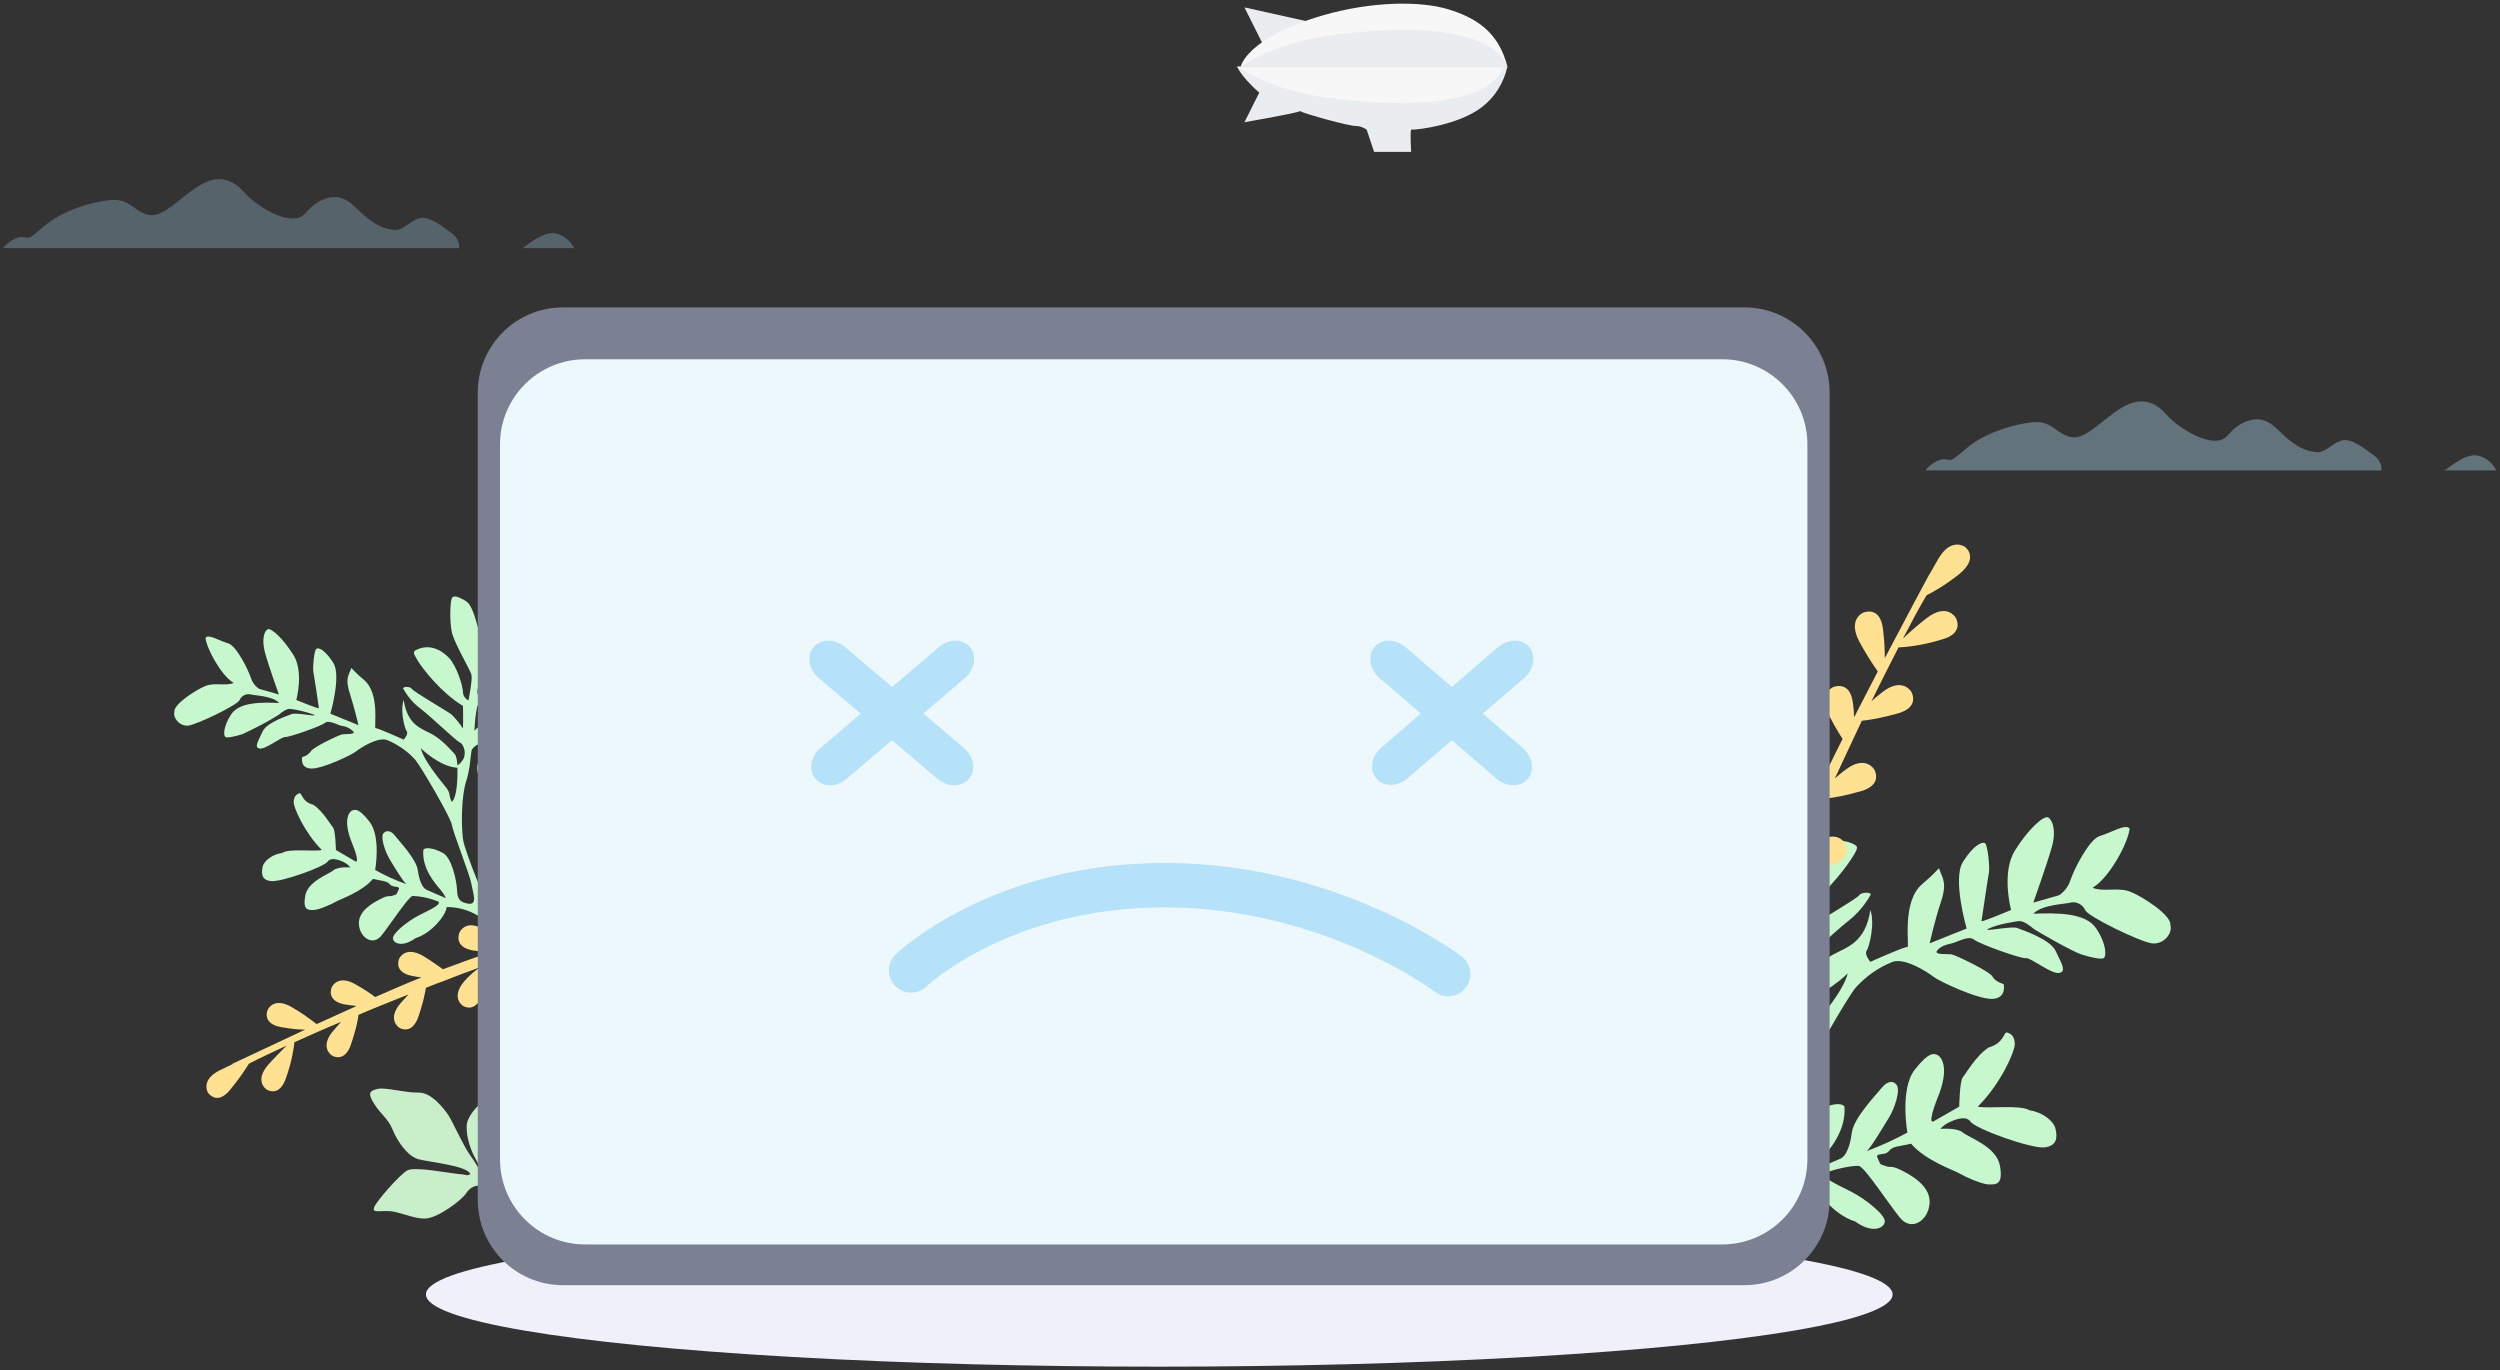 <?xml version="1.0" encoding="utf-8"?>
<!-- Generator: Adobe Illustrator 21.0.0, SVG Export Plug-In . SVG Version: 6.00 Build 0)  -->
<svg version="1.1" id="组_16" xmlns="http://www.w3.org/2000/svg" xmlns:xlink="http://www.w3.org/1999/xlink" x="0px" y="0px"
	 viewBox="0 0 675 370" style="enable-background:new 0 0 675 370;" xml:space="preserve">
<rect x="0" y="0" width="675" height="370" fill="#333333" stroke="none"/>
<style type="text/css">
	.st0{fill:#C7F7CC;}
	.st1{fill:#FFE192;}
	.st2{fill:#C9EECA;}
	.st3{fill:#F0F0FA;}
	.st4{fill:#7B8193;}
	.st5{fill:#EDF8FD;}
	.st6{opacity:0.3;fill:#ABD3E9;enable-background:new    ;}
	.st7{opacity:0.4;fill:#ABD3E9;enable-background:new    ;}
	.st8{fill:#EAEDEF;}
	.st9{fill:#F7F7F7;}
	.st10{opacity:0.6;}
	.st11{fill:#8FD4F6;}
	.st12{fill:none;stroke:#8FD4F6;stroke-width:12;stroke-linecap:round;stroke-linejoin:round;}
</style>
<g id="组_21">
	<path id="形状_9" class="st0" d="M438,287.8c0,0,0.3-15.6,8-16c3.5-0.2,3.9,8,2,11c-1.4,3.5-3.1,6.8-5,10l1,5c0,0,6.7-15.4,15-16
		c2.9-0.2,5.5,0.8,5,2c-0.9,3.4-3.5,9.4-7,12s-8.3,7.6-11,7c0.5,3.4,2.5,9.4,3,10c0.7-4.8,5.5-12,10-14c2.9-2,6.7-5.2,9-5
		s3.5,3.2,0,8s-9.1,11.2-17,14c0.4,1.7,0.8,3.3,1,5c0,0,10.5-10.8,15-10s3.1,2.4,3,4s-6.5,8.6-13,12c1.8,3.1,3.8,6.2,6,9
		c0,0,10.3-11.8,11-14s9.3-22.1,10-27.1s0.5-15-1-20s-1.5-9-2-11s-4.1-3.6-6-3c-1,0.3-11.1-2.8-14-3s-6.3-0.6-6-4s2.3-5,6-5
		c3,0.1,6,0.4,9,1c0,0,9.5,5.4,10,7c-0.1-3-0.5-6-1-9c0,0-8.9,1-15-3s-8.1-5.6-8-8s5.3-3.6,9-2s11.7,3.6,14,9c0.1-7.6-4.9-9-10-13
		s-8.3-8.4-8-10s5.1-2.6,8-1s7.5,5,8,7c1.1-2.8,2.7-14,6-16s4.5-2,5-1s0.9,8,0,12s-6.5,13.4-7,15s1,9,1,9c1.2-0.5,2-1.7,2-3
		c0.1-2.4,2.2-9.1,5-12c3.7-3.8,7.7-4.4,11-3c1.8,0.8,1.9,1,0,4s-8.3,11.4-16,16c-0.1,4.4,0,8,0,8s2.7-4,4-5s13.3-8,14-9
		s3.7-0.8,3,0c-1.5,2.7-3.6,5.1-6,7c-4.1,3.2-12.5,11.4-14,12s-2.3,4-1,6s2,2,2,2s0.1-3.2,1-4s4.3-5,8-7s8.7-3.2,10-12
		c1.3,3.6-0.3,10-1,11s1,3,1,3s9.3-4.2,10-4s-1.7-12.2,4-17s4.1-5,5-3s1.5,3.6,0,8s-3,11-3,11l10-4c0,0-3.9-13.4-1-18s5.3-5.6,6-5
		s1.3,6.6,1,8s-1.9,12.6-2,13s8-3,8-3s-2.7-10,1-16s7.9-9.6,9-9s2.3,3.4,1,8s-5,15-5,15l7-2c1.4-1,2.5-2.4,3-4
		c0.9-2.8,5.1-11.2,8-12s6.9-3.4,8-2c-0.3,3.6-5.3,13.2-10,16c2.9,1.2,6.7-0.2,10,1s11.3,6.4,11,9c0.7,2.4-1.9,5.4-5,5
		s-17.3-7.2-18-9c-0.7-1.5-2.4-2.4-4-2c-0.9,0.4-7.5,0.4-10,3c6.1-0.2,14.1-0.4,17,4s2.7,7.6,2,8s-3.5-0.2-6-1s-12.3-6.4-13-7
		s-2.7-2.2-4-2s-5.5,0.8-8,2s6.9-1,8,0c0.5,0.2,8.5,2.8,10,6c1.5,3.2,3.1,5.6,1,6s-7.7-4.2-9-4s-12.5-3.8-14-5s-4.3,0.6-6,1
		s-3.1,0.8-4,2s2.9,0.8,4,1s10.3,4.6,11,6s3,2,3,2s0.9,3.8-3,4s-14.5-4.8-16-6s-7.7-5.2-11-4c-3.8,1.5-7.2,3.9-10,7
		c-2.3,2.8-12.5,20.4-13,23.1s-6.5,18.2-7,21s-2.3,7.4,1,7s3.9-2,4-5s1.9-11.2,5-13s6.3-2.2,7-1c0.5,6.6-4.1,11.6-6,14s-2,3-2,3
		s5.7-2.4,7-3s2.5-3,3-7s6.9-10.6,8-12s2.7-2.4,4-1c1.3,1.4-0.5,6.6-2,9s-4.9,8.2-6,9c3.8-1.4,7.5-3.1,11-5c0,0-2.1-11.8,2-17
		s5.3-4.2,6-4s3.9,2.8,0,12c-2.7,7-1,6-1,6l7-4c0,0,0.1-7,1-8s3.5-5.8,7-8c4.3-1.2,3.9-4.4,5-4s1.9,1,2,3s-3.9,11-10,17
		c2.9,0.6,11.5-0.6,14,1c3.3,0.4,6.5,2.8,7,5s0.5,4.6-3,5s-18.7-5-20-7s-5.7,0-7,1s-1,1-1,1s4.3-0.4,6,1s9.1,3.8,10,9s-1.1,5-3,5
		s-6.7-2.2-8-3s-9.1-3.4-13-8c-3.3,0.8-4.9,0.6-6,2s-3.9,0.2-3,2s0.3,1.4,2,2s1.5-0.2,4,1c2.5,1.2,8.3,4.2,8,9s-4.9,7.8-8,4
		s-9.6-13.8-11.1-14s-7.5,1-9,2s3.1,3,7,5s9.1,6.2,9,8s-3.3,3.4-8,0c-5.9-1.8-10.9-8.4-11-11c-3.3-0.2-8.5,1.2-11,3s-7.7,9-12,15
		c-3.3,7.8-8.9,18.8-10,19c-1.5-2.8-2-4-2-4l6-10c0,0-9.1-16.4-10-17s-20.1,3.4-23,0s-0.3-4.2,2-5s17.3-1.8,19,1c-0.1-2.2-5-7-5-7
		s-18.5-2-21-2s-2.5-3.6-1-5c1-1.1,1.7-2.5,2-4c0,0-4.1,0.6-6-1s-3.3-6,0-7s8.3-1.8,10-1c-3.3-2.6-7.9-4.8-10-7s-0.5-4,2-4
		S432.4,282.2,438,287.8z M498.9,262.8c0,0-6.5,6.6-13,7c-0.1,4.4,0.3,10.6,2,12c1.3-2.4,0.3-2.8,2-5S497.7,267.6,498.9,262.8
		L498.9,262.8z M431,293.9c0,0,5.5,1.2,8,1c1.9,0.4,1.7,2.2,2,3S433.8,297.1,431,293.9z M442,301.9c0,0-5.5,3.2-8,2
		c3.3,2.4,7.7,2,9,3S442,303.9,442,301.9L442,301.9z M461.9,264.8c2.7-1.5,6-1.9,9-1c5.3,1.4,8.5,2.8,8,7s-3.9,4-6,3s-9.7-2.6-11-4
		S460.7,266.8,461.9,264.8L461.9,264.8z"/>
	<path id="形状_9_拷贝" class="st0" d="M160.2,221.1c0,0-0.2-11.9-6.1-12.2c-2.7-0.2-3,6.1-1.5,8.4c1.1,2.6,2.4,5.2,3.8,7.6
		l-0.8,3.8c0,0-5.1-11.8-11.5-12.2c-2.2-0.2-4.2,0.6-3.8,1.5c0.7,2.6,2.7,7.2,5.4,9.2s6.4,5.8,8.4,5.3c-0.5,2.6-1.2,5.2-2.3,7.6
		c-0.5-3.7-4.2-9.2-7.6-10.7c-2.2-1.5-5.1-4-6.9-3.8s-2.7,2.4,0,6.1s7,8.6,13,10.7c-0.3,1.3-0.6,2.5-0.8,3.8c0,0-8-8.2-11.5-7.6
		s-2.4,1.8-2.3,3.1s5,6.6,9.9,9.2c-1.4,2.4-2.9,4.7-4.6,6.9c0,0-7.9-9-8.4-10.7s-7.1-16.8-7.6-20.6s-0.4-11.5,0.8-15.3
		s1.2-6.9,1.5-8.4s3.1-2.7,4.6-2.3c0.8,0.2,8.5-2.1,10.7-2.3s4.8-0.5,4.6-3.1s-1.7-3.8-4.6-3.8c-2.3,0.1-4.6,0.3-6.9,0.8
		c0,0-7.2,4.1-7.6,5.3c0.1-2.3,0.3-4.6,0.8-6.9c0,0,6.8,0.8,11.5-2.3s6.2-4.3,6.1-6.1s-4-2.7-6.9-1.5s-8.9,2.7-10.7,6.9
		c-0.1-5.8,3.8-6.9,7.6-9.9s6.4-6.4,6.1-7.6s-3.9-2-6.1-0.8s-5.7,3.8-6.1,5.3c-0.9-2.1-2.1-10.7-4.6-12.2s-3.4-1.5-3.8-0.8
		s-0.7,6.1,0,9.2s5,10.2,5.3,11.5s-0.8,6.9-0.8,6.9c-0.9-0.4-1.5-1.3-1.5-2.3c-0.1-1.8-1.7-7-3.8-9.2c-2.8-2.9-5.9-3.4-8.4-2.3
		c-1.4,0.6-1.4,0.8,0,3.1s6.4,8.7,12.2,12.2c0.1,3.4,0,6.1,0,6.1c-0.9-1.4-1.9-2.6-3.1-3.8c-1-0.8-10.2-6.1-10.7-6.9s-2.8-0.6-2.3,0
		c1.2,2.1,2.7,3.9,4.6,5.3c3.1,2.4,9.6,8.7,10.7,9.2s1.8,3.1,0.8,4.6s-1.5,1.5-1.5,1.5s-0.1-2.4-0.8-3.1s-3.3-3.8-6.1-5.3
		s-6.6-2.4-7.6-9.2c-1,2.7,0.2,7.6,0.8,8.4s-0.8,2.3-0.8,2.3s-7.1-3.2-7.6-3.1s1.3-9.3-3.1-13s-3.1-3.8-3.8-2.3s-1.1,2.7,0,6.1
		s2.3,8.4,2.3,8.4l-7.6-3.1c0,0,3-10.2,0.8-13.7s-4-4.3-4.6-3.8s-1,5-0.8,6.1s1.5,9.6,1.5,9.9S80,189,80,189s2.1-7.6-0.8-12.2
		s-6-7.3-6.9-6.9s-1.7,2.6-0.8,6.1s3.8,11.5,3.8,11.5l-5.3-1.5c-1.1-0.7-1.9-1.8-2.3-3.1c-0.7-2.1-3.9-8.6-6.1-9.2s-5.3-2.6-6.1-1.5
		c0.2,2.7,4.1,10.1,7.6,12.2c-2.2,0.9-5.1-0.2-7.6,0.8s-8.6,4.9-8.4,6.9c-0.5,1.8,1.5,4.1,3.8,3.8s13.2-5.5,13.8-6.9
		c0.5-1.2,1.8-1.8,3.1-1.5c0.7,0.3,5.7,0.3,7.6,2.3c-4.7-0.2-10.8-0.3-13,3.1s-2.1,5.8-1.5,6.1s2.7-0.2,4.6-0.8
		c3.4-1.6,6.8-3.3,9.9-5.3c0.5-0.5,2.1-1.7,3.1-1.5c2.1,0.3,4.1,0.8,6.1,1.5c1.9,0.9-5.3-0.8-6.1,0c-0.4,0.2-6.5,2.1-7.6,4.6
		s-2.4,4.3-0.8,4.6s5.9-3.2,6.9-3.1s9.6-2.9,10.7-3.8s3.3,0.5,4.6,0.8c1.2,0.1,2.3,0.7,3.1,1.5c0.7,0.9-2.2,0.6-3.1,0.8
		s-7.9,3.5-8.4,4.6c-0.6,0.8-1.4,1.3-2.3,1.5c0,0-0.7,2.9,2.3,3.1s11.1-3.7,12.2-4.6s5.9-4,8.4-3.1c2.9,1.2,5.5,3,7.6,5.3
		c1.7,2.1,9.6,15.6,9.9,17.6s5,13.9,5.3,16s1.8,5.7-0.8,5.3s-3-1.5-3.1-3.8s-1.4-8.6-3.8-9.9s-4.8-1.7-5.3-0.8
		c-0.4,5,3.1,8.9,4.6,10.7c0.6,0.7,1.1,1.4,1.5,2.3c0,0-4.3-1.8-5.3-2.3s-1.9-2.3-2.3-5.3s-5.3-8.1-6.1-9.2s-2.1-1.8-3.1-0.8
		s0.4,5,1.5,6.9s3.8,6.3,4.6,6.9c-2.9-1-5.7-2.3-8.4-3.8c0,0,1.6-9-1.5-13s-4-3.2-4.6-3.1s-3,2.1,0,9.2c2.1,5.3,0.8,4.6,0.8,4.6
		l-5.3-3.1c0,0-0.1-5.3-0.8-6.1s-2.7-4.4-5.3-6.1c-3.3-0.9-3-3.4-3.8-3.1s-1.4,0.8-1.5,2.3s3,8.4,7.6,13c-2.2,0.5-8.8-0.5-10.7,0.8
		c-2.5,0.3-5,2.1-5.3,3.8s-0.4,3.5,2.3,3.8s14.3-3.8,15.3-5.3s4.4,0,5.3,0.8s0.8,0.8,0.8,0.8s-3.3-0.3-4.6,0.8s-6.9,2.9-7.6,6.9
		s0.9,3.8,2.3,3.8s5.1-1.7,6.1-2.3s7-2.6,9.9-6.1c2.5,0.6,3.8,0.5,4.6,1.5s3,0.2,2.3,1.5s-0.2,1.1-1.5,1.5s-1.1-0.2-3.1,0.8
		s-6.3,3.2-6.1,6.9s3.8,6,6.1,3.1s7.3-10.5,8.4-10.7c2.4,0.1,4.7,0.6,6.9,1.5c1.1,0.8-2.4,2.3-5.3,3.8s-6.9,4.7-6.9,6.1
		s2.5,2.6,6.1,0c4.5-1.4,8.3-6.4,8.4-8.4c3,0,5.9,0.8,8.4,2.3c1.9,1.4,5.9,6.9,9.2,11.5c2.5,6,6.8,14.4,7.6,14.5
		c1.1-2.1,1.5-3.1,1.5-3.1l-4.6-7.6c0,0,7-12.5,7.6-13s15.4,2.6,17.6,0s0.2-3.2-1.5-3.8s-13.2-1.4-14.5,0.8c0.1-1.7,3.8-5.3,3.8-5.3
		s14.2-1.5,16.1-1.5s1.9-2.7,0.8-3.8c-0.8-0.9-1.3-1.9-1.5-3.1c0,0,3.1,0.5,4.6-0.8s2.5-4.6,0-5.3s-6.3-1.4-7.6-0.8
		c2.5-2,6.1-3.7,7.6-5.3s0.4-3.1-1.5-3.1S164.5,216.8,160.2,221.1z M113.6,202c0,0,5,5,9.9,5.3c0.1,3.4-0.2,8.1-1.5,9.2
		c-1-1.8-0.2-2.1-1.5-3.8S114.5,205.6,113.6,202z M165.6,225.7c-2,0.5-4.1,0.7-6.1,0.8c-1.5,0.3-1.3,1.7-1.5,2.3
		S163.4,228.1,165.6,225.7L165.6,225.7z M157.2,231.8c0,0,4.2,2.4,6.1,1.5c-2.5,1.8-5.9,1.5-6.9,2.3S157.2,233.3,157.2,231.8z
		 M141.9,203.5c-2.1-1.2-4.6-1.4-6.9-0.8c-4.1,1.1-6.5,2.1-6.1,5.3s3,3.1,4.6,2.3s7.4-2,8.4-3.1S142.8,205,141.9,203.5z"/>
	<path class="st1" d="M530.6,147.7c0,0-3.7-2.8-7.2,3.1c-0.8,1.4-1.6,2.8-2.4,4.2c0,0-0.1,0.1-0.1,0.1s-5.5,10.2-12,22.6
		c0-2.1-0.1-4.7-0.5-7.9c-0.7-5.8-4.5-4.7-5.3-4.4l0,0c0,0-4.3,1.7-1.1,7.8c1.5,2.8,3.2,5.5,5,8.1c-2.1,4-4.2,8.2-6.3,12.2
		c0,0,0,0-0.1,0.1c0-1.1-0.1-2.3-0.3-3.7c-0.7-5.8-4.5-4.7-5.3-4.4l0,0c0,0-4.3,1.7-1.1,7.8c1.1,2.1,2.3,4.2,3.6,6.2
		c-2.8,5.5-5.2,10.6-7,14.5c-0.1-0.9-0.2-1.9-0.3-3c-0.7-5.8-4.5-4.7-5.3-4.4c0,0-4.3,1.7-1.1,7.8c1.2,2.2,2.5,4.3,3.8,6.4
		c-2,4.8-3.9,8.8-6,14.9c-0.1-1.7-0.2-3.6-0.5-5.8c-0.7-5.9-4.8-4.8-5.5-4.5h0c0,0-4.5,1.7-1.1,7.9c1.6,2.8,3.3,5.5,5.2,8.1
		c-2.7,8.8-5.9,21.6-10.1,43c2.7,0,3,0,3,0s5-29.3,11.4-47.5c1.7-0.6,5.2-1.8,10.6-3.4c5.6-1.6,3.9-5.3,3.5-5.9v0c0,0-2.4-4-7.8,0.2
		c-1.7,1.4-3.3,3-4.7,4.8c0.3-0.7,0.6-1.5,0.9-2.1c0.9-2.2,1.9-4.5,2.9-6.9c0.2,0.3,0.4,0.6,0.6,0.9c0,0,0.3-1.1,0.4-3.2
		c0.8-1.9,1.7-3.8,2.5-5.7c2.2-0.2,5.5-0.8,9.6-2c5.6-1.6,3.9-5.3,3.5-5.9l0,0c0,0-2.4-4-7.8,0.2c-1,0.7-1.9,1.5-2.8,2.3
		c2.4-5.2,4.9-10.5,7.3-15.6c2.2-0.2,5.5-0.8,9.8-2c5.6-1.6,3.9-5.3,3.5-5.9v0c0,0-2.4-4-7.8,0.2c-1,0.8-2,1.6-2.9,2.4
		c2.6-5.2,5-10.1,7.3-14.5c1.9-0.1,6-0.4,11.9-2.2c5.6-1.6,3.9-5.3,3.5-5.9v0c0,0-2.4-4-7.8,0.2c-2.2,1.7-4.4,3.6-6.4,5.5
		c2.6-5,4.8-9.1,6.4-11.7c2-1,5-2.7,8.8-5.7C534,150.9,531.2,148.2,530.6,147.7z"/>
	<path class="st1" d="M174.1,249.1c-18.2,2.6-29.1,4.7-36.7,6.7c-2.1-1.7-4.3-3.3-6.6-4.7c-5-3.2-6.7,0.6-6.7,0.6
		c-0.3,0.6-1.4,4,3.5,4.9c1.8,0.3,3.4,0.5,4.8,0.6c-5.2,1.6-8.7,3-12.8,4.5c-1.7-1.2-3.4-2.4-5.2-3.5c-5-3-6.6,0.6-6.6,0.6v0
		c-0.3,0.6-1.3,3.8,3.5,4.7c0.9,0.2,1.7,0.3,2.5,0.4c-3.3,1.3-7.7,3.2-12.5,5.3c-1.6-1.2-3.3-2.3-5.1-3.3c-5-3-6.6,0.6-6.6,0.6
		c-0.3,0.6-1.3,3.8,3.5,4.7c1.2,0.2,2.2,0.3,3.1,0.4c0,0,0,0-0.1,0.1c-3.5,1.6-7.1,3.2-10.6,4.8c-2.1-1.6-4.3-3.2-6.6-4.5
		c-5-3-6.6,0.6-6.6,0.6c-0.3,0.6-1.3,3.8,3.5,4.7c2.7,0.5,4.9,0.7,6.6,0.7c-10.7,5-19.6,9.2-19.6,9.2s0,0,0,0.1
		c-1.2,0.6-2.5,1.2-3.7,1.8c-5.1,2.7-2.9,6-2.9,6c0.4,0.5,2.6,3.1,5.8-0.7c2.6-3.1,4.2-5.6,5.2-7.2c2.3-1.2,5.9-2.9,10.2-4.9
		c-1.7,1.7-3.4,3.4-5,5.2c-3.8,4.4-0.5,6.6-0.5,6.6c0.5,0.4,3.5,1.9,5.2-2.7c1.8-5,2.2-8.4,2.4-10c3.8-1.7,8-3.6,12.6-5.5
		c-0.7,0.8-1.4,1.6-2.1,2.4c-3.8,4.4-0.5,6.6-0.5,6.6l0,0c0.5,0.4,3.5,1.9,5.2-2.7c1.2-3.6,1.9-6.3,2.1-8.2c4.4-1.9,9-3.7,13.5-5.5
		c-0.7,0.8-1.4,1.5-2.1,2.3c-3.8,4.4-0.5,6.6-0.5,6.6v0c0.5,0.4,3.5,1.9,5.2-2.7c1.2-3.4,1.8-6.2,2.1-8c1.7-0.7,3.3-1.3,5-1.9l2-0.8
		c2-0.8,4-1.5,5.9-2.2c0.6-0.2,1.2-0.5,1.8-0.7c-1.6,1.1-3,2.3-4.3,3.8c-3.8,4.4-0.5,6.6-0.5,6.6v0c0.5,0.4,3.5,1.9,5.2-2.7
		c1.6-4.6,2.8-7.4,3.4-8.9c15.7-4.7,40.6-7.6,40.6-7.6S173.9,251.4,174.1,249.1z"/>
	<path id="形状_10" class="st2" d="M136,293c0,0-9.9,6.2-10,11s2.3,8.7,3,10s1.1,0.9,1,2s-1.2-1.6-3-4s-5-9.6-6-11s-4.4-6.1-8-6
		s-8.9-1.5-11-1s-2.9,1-1,4s3.8,4,5,7s4,7.2,7,8s13.1,1.7,14,4c-1.3,0.6-0.4,0.2-3,0s-11.9-2.1-14-1s-8.5,8.5-9,10s1.1,0.9,4,1
		s6.8,2.2,10,2s9.6-4.8,11-7c1.2-1.9,3.7-2.5,5.6-1.3c0.1,0.1,0.3,0.2,0.4,0.3c1.5,1.5,4.8,1.2,6,3s5.3,4.9,7,6s1.5,1,2,0
		s-0.5-0.6-5-5c-3.7-3.6-5-3.2-7-4s-4.6-3.3-3-6s3.3-3.6,4-5s2.4-2.3,2-6S135.4,296.1,136,293z"/>
</g>
<g id="组_14">
	<ellipse id="椭圆_721" class="st3" cx="313" cy="349.5" rx="198" ry="19.5"/>
	<path id="圆角矩形_2" class="st4" d="M152,83h319c12.7,0,23,10.3,23,23v218c0,12.7-10.3,23-23,23H152c-12.7,0-23-10.3-23-23
		V106C129,93.3,139.3,83,152,83z"/>
	<path id="圆角矩形_2_拷贝" class="st5" d="M158,97h307c12.7,0,23,10.3,23,23v193c0,12.7-10.3,23-23,23H158
		c-12.7,0-23-10.3-23-23V120C135,107.3,145.3,97,158,97z"/>
</g>
<g id="组_18">
	<path id="形状_16" class="st6" d="M1,67h123c0.1-1.6-0.7-3.1-2-4c-2.2-1.6-6.2-5-9-4s-4.4,3.6-7,3c-4.4-0.4-7.8-3.9-10-6
		c-1.3-1.2-4.2-4.2-9-2s-4,5-8,5s-10.2-3.8-13-7s-6.6-5.2-12-2s-10,9-14,8s-4.9-4.4-10-4s-13.2,2.9-18,7s-3.7,3.1-6,3S0.8,66.7,1,67
		z M141,67h14c-1-2-2.8-3.5-5-4C146.5,62.3,141.8,66.7,141,67z"/>
	<path id="形状_16_拷贝" class="st7" d="M520,127h123c0.1-1.6-0.7-3.1-2-4c-2.2-1.6-6.2-5-9-4s-4.4,3.6-7,3
		c-4.4-0.4-7.8-3.9-10-6c-1.3-1.2-4.2-4.2-9-2s-4,5-8,5s-10.2-3.8-13-7s-6.6-5.2-12-2s-10,9-14,8s-4.9-4.4-10-4s-13.2,2.9-18,7
		s-3.7,3.1-6,3S519.8,126.7,520,127z M660,127h14c-1-2-2.8-3.5-5-4C665.5,122.3,660.8,126.7,660,127z"/>
	<g id="组_17">
		<path id="形状_13" class="st8" d="M336,2l18,4l-12,8L336,2z"/>
		<path id="形状_11" class="st8" d="M334,18h73c-1,4.4-3.4,8.3-7,11c-6,4.6-17,6.1-19,6c-0.3,0.5,0,6,0,6h-10l-2-6
			c-0.9-0.6-1.9-1-3-1c-1.5,0.1-13.6-3.2-15-4c-1.1,0.6-15,3-15,3l4-8C340,25,335.6,21.3,334,18z"/>
		<path id="形状_12" class="st9" d="M406,18h-72c0,0,8.3,5.8,22,8s26.8,2.2,34,1S403.6,23.6,406,18z"/>
		<path id="形状_12_拷贝_2" class="st9" d="M407,18h-72c0,0,1.4-7.7,22-13.8c13.7-4,26.8-3.9,34-1.7S404.6,8.4,407,18z"/>
		<path id="形状_12_拷贝" class="st8" d="M407,18h-72c0,0,8.3-5.9,22-8.1s26.8-2.3,34-1S404.6,12.3,407,18z"/>
	</g>
</g>
<g id="组_28" class="st10">
	<g id="组_27">
		<path id="矩形_14" class="st11" d="M219.7,174.7c2-2.3,5.8-2.3,8.6,0.1l31.9,27.1c2.8,2.4,3.4,6.1,1.4,8.4s-5.8,2.3-8.6-0.1
			l-31.9-27.1C218.3,180.8,217.7,177.1,219.7,174.7z"/>
		<path id="矩形_14_拷贝" class="st11" d="M261.9,174.7c-2-2.3-5.8-2.3-8.5,0.1l-31.8,27.1c-2.8,2.4-3.4,6.1-1.4,8.4
			s5.8,2.3,8.5-0.1l31.8-27.1C263.2,180.8,263.8,177,261.9,174.7z"/>
	</g>
	<g id="组_27-2">
		<path id="矩形_14-2" class="st11" d="M371.1,174.7c1.9-2.3,5.7-2.3,8.5,0.1l31.5,27.1c2.7,2.3,3.4,6.1,1.4,8.4s-5.7,2.3-8.5-0.1
			l-31.5-27.1C369.8,180.8,369.2,177,371.1,174.7z"/>
		<path id="矩形_14_拷贝-2" class="st11" d="M412.9,174.7c-1.9-2.3-5.7-2.3-8.5,0.1l-31.4,27c-2.7,2.3-3.4,6.1-1.4,8.4
			s5.7,2.3,8.5-0.1l31.4-27C414.2,180.8,414.8,177,412.9,174.7z"/>
	</g>
	<path id="形状_57" class="st12" d="M246,262c0,0,24.1-23.2,69-23s76,24,76,24"/>
</g>
</svg>
